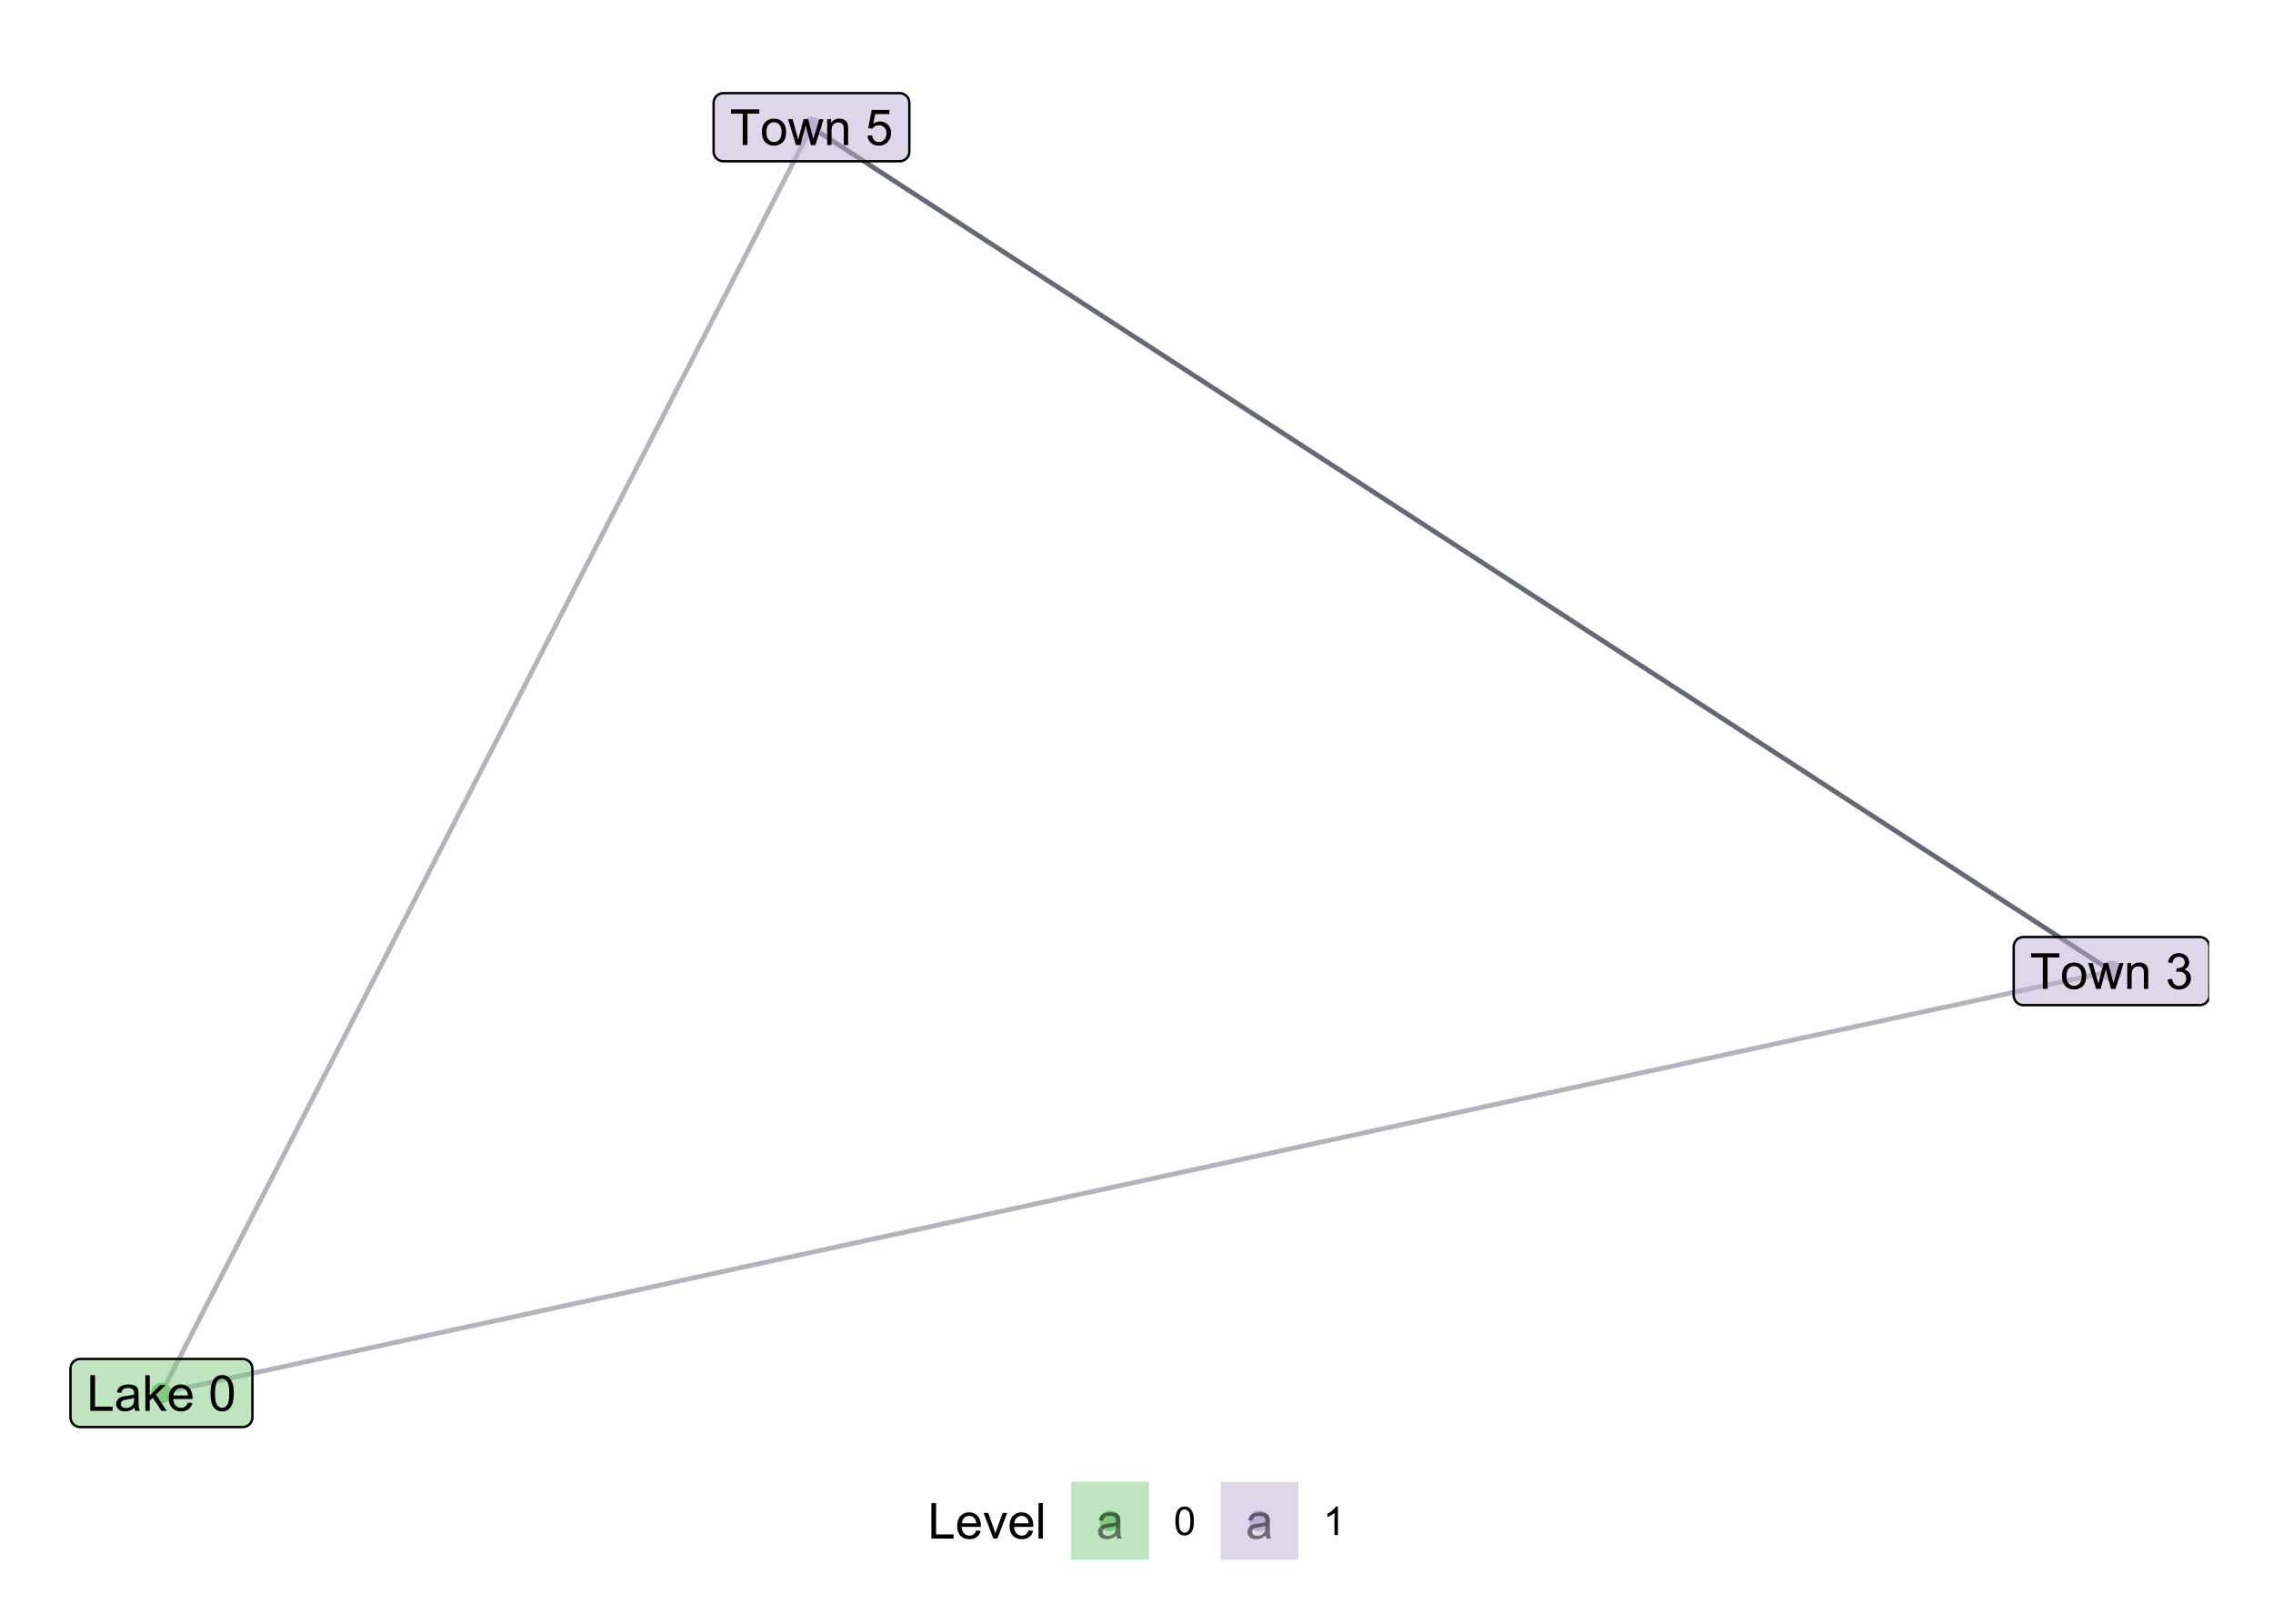 <?xml version="1.0" encoding="UTF-8"?>
<svg xmlns="http://www.w3.org/2000/svg" xmlns:xlink="http://www.w3.org/1999/xlink" width="504pt" height="360pt" viewBox="0 0 504 360" version="1.1">
<defs>
<g>
<symbol overflow="visible" id="glyph0-0">
<path style="stroke:none;" d="M 1.379 0 L 1.379 -6.898 L 6.898 -6.898 L 6.898 0 Z M 1.551 -0.172 L 6.727 -0.172 L 6.727 -6.727 L 1.551 -6.727 Z M 1.551 -0.172 "/>
</symbol>
<symbol overflow="visible" id="glyph0-1">
<path style="stroke:none;" d="M 0.809 0 L 0.809 -7.902 L 1.855 -7.902 L 1.855 -0.934 L 5.746 -0.934 L 5.746 0 Z M 0.809 0 "/>
</symbol>
<symbol overflow="visible" id="glyph0-2">
<path style="stroke:none;" d="M 4.465 -0.707 C 4.105 -0.398 3.758 -0.184 3.426 -0.059 C 3.09 0.066 2.734 0.129 2.355 0.129 C 1.727 0.129 1.242 -0.023 0.906 -0.332 C 0.566 -0.637 0.398 -1.027 0.398 -1.508 C 0.398 -1.785 0.461 -2.043 0.59 -2.277 C 0.715 -2.508 0.883 -2.695 1.09 -2.836 C 1.297 -2.977 1.527 -3.082 1.789 -3.152 C 1.977 -3.203 2.266 -3.25 2.652 -3.301 C 3.434 -3.387 4.012 -3.5 4.383 -3.633 C 4.383 -3.766 4.383 -3.848 4.387 -3.887 C 4.383 -4.277 4.293 -4.559 4.113 -4.723 C 3.863 -4.941 3.492 -5.051 3.008 -5.051 C 2.547 -5.051 2.211 -4.969 1.996 -4.809 C 1.777 -4.648 1.617 -4.367 1.516 -3.961 L 0.566 -4.09 C 0.648 -4.496 0.789 -4.824 0.992 -5.074 C 1.188 -5.324 1.473 -5.516 1.848 -5.652 C 2.219 -5.785 2.652 -5.852 3.148 -5.855 C 3.633 -5.852 4.031 -5.793 4.34 -5.68 C 4.641 -5.562 4.863 -5.418 5.012 -5.246 C 5.152 -5.066 5.254 -4.848 5.316 -4.586 C 5.344 -4.418 5.359 -4.121 5.363 -3.691 L 5.363 -2.398 C 5.359 -1.492 5.383 -0.922 5.426 -0.688 C 5.465 -0.445 5.547 -0.219 5.672 0 L 4.656 0 C 4.555 -0.199 4.492 -0.434 4.465 -0.707 Z M 4.383 -2.875 C 4.031 -2.727 3.5 -2.605 2.797 -2.508 C 2.395 -2.449 2.113 -2.383 1.949 -2.312 C 1.781 -2.238 1.652 -2.133 1.566 -1.996 C 1.473 -1.855 1.43 -1.703 1.434 -1.535 C 1.43 -1.277 1.527 -1.059 1.727 -0.887 C 1.918 -0.711 2.203 -0.625 2.586 -0.629 C 2.957 -0.625 3.289 -0.707 3.582 -0.875 C 3.871 -1.035 4.086 -1.262 4.227 -1.547 C 4.328 -1.766 4.383 -2.086 4.383 -2.516 Z M 4.383 -2.875 "/>
</symbol>
<symbol overflow="visible" id="glyph0-3">
<path style="stroke:none;" d="M 0.734 0 L 0.734 -7.902 L 1.703 -7.902 L 1.703 -3.395 L 4 -5.727 L 5.254 -5.727 L 3.066 -3.602 L 5.477 0 L 4.281 0 L 2.387 -2.926 L 1.703 -2.27 L 1.703 0 Z M 0.734 0 "/>
</symbol>
<symbol overflow="visible" id="glyph0-4">
<path style="stroke:none;" d="M 4.648 -1.844 L 5.648 -1.719 C 5.488 -1.129 5.195 -0.676 4.77 -0.355 C 4.34 -0.031 3.793 0.129 3.133 0.129 C 2.293 0.129 1.629 -0.129 1.137 -0.645 C 0.645 -1.16 0.398 -1.883 0.402 -2.812 C 0.398 -3.773 0.645 -4.52 1.145 -5.055 C 1.637 -5.586 2.281 -5.852 3.078 -5.855 C 3.84 -5.852 4.465 -5.59 4.953 -5.07 C 5.434 -4.547 5.676 -3.816 5.68 -2.875 C 5.676 -2.812 5.676 -2.727 5.676 -2.613 L 1.406 -2.613 C 1.441 -1.984 1.617 -1.5 1.941 -1.168 C 2.258 -0.832 2.656 -0.668 3.137 -0.668 C 3.488 -0.668 3.793 -0.762 4.047 -0.949 C 4.297 -1.137 4.496 -1.434 4.648 -1.844 Z M 1.461 -3.414 L 4.656 -3.414 C 4.613 -3.891 4.492 -4.25 4.289 -4.496 C 3.98 -4.863 3.578 -5.051 3.09 -5.055 C 2.641 -5.051 2.266 -4.902 1.965 -4.605 C 1.656 -4.309 1.488 -3.91 1.461 -3.414 Z M 1.461 -3.414 "/>
</symbol>
<symbol overflow="visible" id="glyph0-5">
<path style="stroke:none;" d=""/>
</symbol>
<symbol overflow="visible" id="glyph0-6">
<path style="stroke:none;" d="M 0.457 -3.898 C 0.457 -4.828 0.551 -5.582 0.746 -6.152 C 0.934 -6.723 1.219 -7.16 1.602 -7.469 C 1.977 -7.777 2.457 -7.934 3.035 -7.934 C 3.457 -7.934 3.828 -7.848 4.148 -7.676 C 4.469 -7.504 4.73 -7.258 4.941 -6.938 C 5.145 -6.617 5.309 -6.227 5.434 -5.766 C 5.551 -5.305 5.613 -4.68 5.613 -3.898 C 5.613 -2.969 5.516 -2.223 5.324 -1.652 C 5.133 -1.082 4.848 -0.641 4.469 -0.332 C 4.09 -0.023 3.613 0.129 3.035 0.133 C 2.27 0.129 1.668 -0.141 1.238 -0.684 C 0.715 -1.34 0.457 -2.41 0.457 -3.898 Z M 1.457 -3.898 C 1.453 -2.598 1.605 -1.734 1.91 -1.309 C 2.215 -0.875 2.59 -0.66 3.035 -0.664 C 3.48 -0.66 3.852 -0.875 4.156 -1.309 C 4.457 -1.738 4.609 -2.602 4.613 -3.898 C 4.609 -5.195 4.457 -6.059 4.156 -6.488 C 3.852 -6.914 3.477 -7.129 3.023 -7.133 C 2.578 -7.129 2.223 -6.941 1.957 -6.566 C 1.621 -6.082 1.453 -5.191 1.457 -3.898 Z M 1.457 -3.898 "/>
</symbol>
<symbol overflow="visible" id="glyph0-7">
<path style="stroke:none;" d="M 2.863 0 L 2.863 -6.969 L 0.258 -6.969 L 0.258 -7.902 L 6.523 -7.902 L 6.523 -6.969 L 3.906 -6.969 L 3.906 0 Z M 2.863 0 "/>
</symbol>
<symbol overflow="visible" id="glyph0-8">
<path style="stroke:none;" d="M 0.367 -2.863 C 0.363 -3.922 0.656 -4.707 1.25 -5.219 C 1.738 -5.641 2.34 -5.852 3.051 -5.855 C 3.836 -5.852 4.48 -5.594 4.98 -5.082 C 5.48 -4.562 5.73 -3.852 5.73 -2.941 C 5.73 -2.207 5.617 -1.625 5.398 -1.203 C 5.172 -0.777 4.852 -0.449 4.434 -0.219 C 4.008 0.016 3.547 0.129 3.051 0.129 C 2.246 0.129 1.598 -0.125 1.105 -0.641 C 0.609 -1.152 0.363 -1.895 0.367 -2.863 Z M 1.363 -2.863 C 1.359 -2.125 1.52 -1.574 1.844 -1.215 C 2.16 -0.848 2.562 -0.668 3.051 -0.668 C 3.531 -0.668 3.934 -0.852 4.254 -1.219 C 4.574 -1.586 4.734 -2.145 4.734 -2.895 C 4.734 -3.602 4.57 -4.137 4.25 -4.504 C 3.926 -4.867 3.527 -5.051 3.051 -5.051 C 2.562 -5.051 2.16 -4.867 1.844 -4.504 C 1.52 -4.141 1.359 -3.594 1.363 -2.863 Z M 1.363 -2.863 "/>
</symbol>
<symbol overflow="visible" id="glyph0-9">
<path style="stroke:none;" d="M 1.785 0 L 0.031 -5.727 L 1.035 -5.727 L 1.945 -2.422 L 2.285 -1.191 C 2.301 -1.246 2.398 -1.641 2.582 -2.371 L 3.492 -5.727 L 4.492 -5.727 L 5.348 -2.402 L 5.633 -1.309 L 5.961 -2.414 L 6.941 -5.727 L 7.887 -5.727 L 6.098 0 L 5.09 0 L 4.176 -3.43 L 3.957 -4.402 L 2.797 0 Z M 1.785 0 "/>
</symbol>
<symbol overflow="visible" id="glyph0-10">
<path style="stroke:none;" d="M 0.727 0 L 0.727 -5.727 L 1.602 -5.727 L 1.602 -4.91 C 2.016 -5.539 2.625 -5.852 3.422 -5.855 C 3.766 -5.852 4.082 -5.789 4.375 -5.668 C 4.66 -5.539 4.875 -5.379 5.023 -5.18 C 5.164 -4.977 5.266 -4.738 5.324 -4.465 C 5.359 -4.285 5.379 -3.969 5.379 -3.52 L 5.379 0 L 4.41 0 L 4.41 -3.48 C 4.406 -3.875 4.367 -4.168 4.297 -4.367 C 4.219 -4.562 4.086 -4.719 3.895 -4.836 C 3.699 -4.949 3.473 -5.008 3.219 -5.012 C 2.801 -5.008 2.445 -4.879 2.148 -4.617 C 1.848 -4.355 1.699 -3.855 1.699 -3.125 L 1.699 0 Z M 0.727 0 "/>
</symbol>
<symbol overflow="visible" id="glyph0-11">
<path style="stroke:none;" d="M 0.465 -2.086 L 1.434 -2.215 C 1.543 -1.664 1.73 -1.266 2 -1.027 C 2.266 -0.781 2.594 -0.66 2.98 -0.664 C 3.434 -0.66 3.82 -0.82 4.137 -1.137 C 4.449 -1.453 4.605 -1.844 4.609 -2.312 C 4.605 -2.754 4.461 -3.121 4.172 -3.414 C 3.879 -3.699 3.508 -3.844 3.062 -3.848 C 2.875 -3.844 2.648 -3.809 2.379 -3.742 L 2.484 -4.594 C 2.547 -4.586 2.598 -4.582 2.641 -4.582 C 3.051 -4.582 3.422 -4.688 3.758 -4.906 C 4.086 -5.117 4.254 -5.449 4.254 -5.902 C 4.254 -6.254 4.133 -6.551 3.891 -6.785 C 3.648 -7.02 3.336 -7.137 2.961 -7.137 C 2.578 -7.137 2.266 -7.016 2.016 -6.781 C 1.766 -6.539 1.602 -6.184 1.531 -5.715 L 0.562 -5.887 C 0.68 -6.535 0.945 -7.039 1.367 -7.398 C 1.785 -7.754 2.309 -7.934 2.938 -7.934 C 3.367 -7.934 3.766 -7.84 4.129 -7.656 C 4.488 -7.469 4.766 -7.215 4.961 -6.898 C 5.152 -6.578 5.25 -6.242 5.25 -5.883 C 5.25 -5.539 5.156 -5.227 4.973 -4.945 C 4.789 -4.664 4.52 -4.441 4.16 -4.281 C 4.629 -4.168 4.992 -3.941 5.25 -3.605 C 5.508 -3.262 5.637 -2.84 5.637 -2.336 C 5.637 -1.645 5.383 -1.059 4.883 -0.578 C 4.375 -0.098 3.742 0.141 2.977 0.141 C 2.281 0.141 1.703 -0.066 1.246 -0.48 C 0.789 -0.895 0.527 -1.43 0.465 -2.086 Z M 0.465 -2.086 "/>
</symbol>
<symbol overflow="visible" id="glyph0-12">
<path style="stroke:none;" d="M 0.457 -2.07 L 1.477 -2.156 C 1.551 -1.66 1.723 -1.285 2 -1.039 C 2.273 -0.785 2.605 -0.66 2.996 -0.664 C 3.461 -0.66 3.859 -0.836 4.184 -1.191 C 4.504 -1.539 4.664 -2.008 4.668 -2.594 C 4.664 -3.145 4.508 -3.582 4.199 -3.902 C 3.887 -4.223 3.48 -4.383 2.98 -4.383 C 2.664 -4.383 2.383 -4.309 2.133 -4.168 C 1.883 -4.023 1.684 -3.84 1.543 -3.617 L 0.629 -3.734 L 1.395 -7.793 L 5.324 -7.793 L 5.324 -6.867 L 2.172 -6.867 L 1.746 -4.742 C 2.219 -5.07 2.715 -5.238 3.238 -5.238 C 3.926 -5.238 4.508 -4.996 4.984 -4.52 C 5.457 -4.039 5.695 -3.426 5.699 -2.68 C 5.695 -1.961 5.488 -1.344 5.074 -0.824 C 4.566 -0.188 3.871 0.129 2.996 0.133 C 2.273 0.129 1.688 -0.07 1.234 -0.469 C 0.777 -0.871 0.52 -1.402 0.457 -2.07 Z M 0.457 -2.07 "/>
</symbol>
<symbol overflow="visible" id="glyph1-0">
<path style="stroke:none;" d="M 1.375 0 L 1.375 -6.875 L 6.875 -6.875 L 6.875 0 Z M 1.547 -0.172 L 6.703 -0.172 L 6.703 -6.703 L 1.547 -6.703 Z M 1.547 -0.172 "/>
</symbol>
<symbol overflow="visible" id="glyph1-1">
<path style="stroke:none;" d="M 0.805 0 L 0.805 -7.875 L 1.848 -7.875 L 1.848 -0.93 L 5.727 -0.93 L 5.727 0 Z M 0.805 0 "/>
</symbol>
<symbol overflow="visible" id="glyph1-2">
<path style="stroke:none;" d="M 4.629 -1.836 L 5.629 -1.715 C 5.469 -1.125 5.176 -0.672 4.75 -0.352 C 4.324 -0.031 3.781 0.129 3.121 0.129 C 2.281 0.129 1.617 -0.125 1.133 -0.641 C 0.641 -1.152 0.398 -1.875 0.402 -2.805 C 0.398 -3.762 0.645 -4.504 1.145 -5.035 C 1.637 -5.562 2.277 -5.828 3.066 -5.832 C 3.824 -5.828 4.449 -5.57 4.934 -5.051 C 5.418 -4.531 5.66 -3.801 5.66 -2.863 C 5.66 -2.805 5.656 -2.719 5.656 -2.605 L 1.402 -2.605 C 1.434 -1.977 1.613 -1.496 1.934 -1.164 C 2.25 -0.828 2.645 -0.66 3.125 -0.664 C 3.477 -0.66 3.781 -0.754 4.031 -0.945 C 4.281 -1.129 4.48 -1.426 4.629 -1.836 Z M 1.457 -3.398 L 4.641 -3.398 C 4.598 -3.879 4.473 -4.238 4.273 -4.48 C 3.961 -4.852 3.562 -5.039 3.078 -5.039 C 2.629 -5.039 2.258 -4.891 1.957 -4.594 C 1.652 -4.297 1.484 -3.898 1.457 -3.398 Z M 1.457 -3.398 "/>
</symbol>
<symbol overflow="visible" id="glyph1-3">
<path style="stroke:none;" d="M 2.309 0 L 0.141 -5.703 L 1.16 -5.703 L 2.383 -2.289 C 2.512 -1.918 2.633 -1.535 2.75 -1.141 C 2.832 -1.438 2.953 -1.797 3.109 -2.223 L 4.379 -5.703 L 5.371 -5.703 L 3.211 0 Z M 2.309 0 "/>
</symbol>
<symbol overflow="visible" id="glyph1-4">
<path style="stroke:none;" d="M 0.703 0 L 0.703 -7.875 L 1.672 -7.875 L 1.672 0 Z M 0.703 0 "/>
</symbol>
<symbol overflow="visible" id="glyph2-0">
<path style="stroke:none;" d="M 1.102 0 L 1.102 -5.5 L 5.5 -5.5 L 5.5 0 Z M 1.238 -0.137 L 5.363 -0.137 L 5.363 -5.363 L 1.238 -5.363 Z M 1.238 -0.137 "/>
</symbol>
<symbol overflow="visible" id="glyph2-1">
<path style="stroke:none;" d="M 0.367 -3.105 C 0.363 -3.848 0.438 -4.445 0.594 -4.902 C 0.742 -5.355 0.973 -5.707 1.277 -5.953 C 1.578 -6.199 1.957 -6.32 2.418 -6.324 C 2.754 -6.32 3.051 -6.254 3.309 -6.121 C 3.562 -5.984 3.773 -5.789 3.938 -5.531 C 4.102 -5.273 4.23 -4.961 4.328 -4.594 C 4.422 -4.227 4.469 -3.73 4.473 -3.105 C 4.469 -2.367 4.395 -1.77 4.242 -1.316 C 4.09 -0.859 3.863 -0.508 3.562 -0.262 C 3.258 -0.016 2.875 0.105 2.418 0.109 C 1.809 0.105 1.332 -0.109 0.988 -0.547 C 0.57 -1.066 0.363 -1.922 0.367 -3.105 Z M 1.16 -3.105 C 1.16 -2.07 1.281 -1.379 1.523 -1.039 C 1.766 -0.695 2.062 -0.527 2.418 -0.527 C 2.773 -0.527 3.074 -0.699 3.316 -1.043 C 3.559 -1.387 3.68 -2.074 3.68 -3.105 C 3.68 -4.145 3.559 -4.832 3.316 -5.172 C 3.074 -5.512 2.77 -5.684 2.41 -5.684 C 2.051 -5.684 1.77 -5.531 1.559 -5.234 C 1.293 -4.844 1.16 -4.137 1.16 -3.105 Z M 1.16 -3.105 "/>
</symbol>
<symbol overflow="visible" id="glyph2-2">
<path style="stroke:none;" d="M 3.277 0 L 2.504 0 L 2.504 -4.93 C 2.316 -4.75 2.074 -4.574 1.773 -4.395 C 1.469 -4.215 1.195 -4.082 0.957 -3.996 L 0.957 -4.742 C 1.387 -4.941 1.766 -5.188 2.09 -5.48 C 2.414 -5.77 2.645 -6.051 2.781 -6.324 L 3.277 -6.324 Z M 3.277 0 "/>
</symbol>
</g>
<clipPath id="clip1">
  <path d="M 446 207 L 489.824 207 L 489.824 223 L 446 223 Z M 446 207 "/>
</clipPath>
<clipPath id="clip2">
  <path d="M 446 207 L 489.824 207 L 489.824 224 L 446 224 Z M 446 207 "/>
</clipPath>
</defs>
<g id="surface34">
<rect x="0" y="0" width="504" height="360" style="fill:rgb(100%,100%,100%);fill-opacity:1;stroke:none;"/>
<path style="fill:none;stroke-width:1.067;stroke-linecap:butt;stroke-linejoin:round;stroke:rgb(69.412%,70.588%,72.941%);stroke-opacity:1;stroke-miterlimit:1;" d="M 35.793 308.844 L 40.16 307.902 L 44.531 306.957 L 70.734 301.285 L 75.105 300.34 L 79.473 299.395 L 83.84 298.453 L 96.941 295.617 L 101.312 294.672 L 123.148 289.945 L 127.52 289.004 L 153.723 283.332 L 158.094 282.387 L 166.828 280.496 L 171.195 279.555 L 179.93 277.664 L 184.301 276.719 L 206.137 271.992 L 210.508 271.047 L 214.875 270.105 L 236.711 265.379 L 241.082 264.434 L 249.816 262.543 L 254.184 261.602 L 262.918 259.711 L 267.289 258.766 L 293.492 253.094 L 297.863 252.152 L 319.699 247.426 L 324.07 246.48 L 337.172 243.645 L 341.539 242.703 L 345.906 241.758 L 350.277 240.812 L 376.48 235.141 L 380.852 234.195 L 385.219 233.254 L 402.688 229.473 L 407.059 228.527 L 424.527 224.746 L 428.895 223.805 L 433.266 222.859 L 459.469 217.188 L 463.84 216.242 L 468.207 215.297 "/>
<path style="fill:none;stroke-width:1.067;stroke-linecap:butt;stroke-linejoin:round;stroke:rgb(69.412%,70.588%,72.941%);stroke-opacity:1;stroke-miterlimit:1;" d="M 35.793 308.844 L 37.25 306.012 L 38.707 303.176 L 40.16 300.34 L 41.617 297.508 L 44.531 291.836 L 45.984 289.004 L 48.898 283.332 L 50.352 280.496 L 51.809 277.664 L 54.723 271.992 L 56.176 269.16 L 59.09 263.488 L 60.543 260.656 L 63.457 254.984 L 64.914 252.152 L 66.367 249.316 L 69.281 243.645 L 70.734 240.812 L 73.648 235.141 L 75.105 232.309 L 76.559 229.473 L 78.016 226.637 L 79.473 223.805 L 80.93 220.969 L 82.383 218.133 L 83.84 215.297 L 85.297 212.465 L 86.75 209.629 L 88.207 206.793 L 89.664 203.961 L 91.121 201.125 L 92.574 198.289 L 94.031 195.457 L 95.488 192.621 L 96.941 189.785 L 98.398 186.953 L 101.312 181.281 L 102.766 178.445 L 104.223 175.613 L 105.68 172.777 L 107.133 169.941 L 108.59 167.109 L 111.504 161.438 L 112.957 158.605 L 115.871 152.934 L 117.324 150.098 L 118.781 147.266 L 121.695 141.594 L 123.148 138.762 L 126.062 133.09 L 127.52 130.258 L 128.973 127.422 L 130.43 124.586 L 131.887 121.754 L 133.34 118.918 L 136.254 113.246 L 137.711 110.414 L 139.164 107.578 L 140.621 104.742 L 142.078 101.91 L 143.531 99.074 L 144.988 96.238 L 146.445 93.406 L 147.902 90.57 L 149.355 87.734 L 150.812 84.898 L 152.27 82.066 L 153.723 79.23 L 155.18 76.395 L 156.637 73.562 L 158.094 70.727 L 159.547 67.891 L 161.004 65.059 L 162.461 62.223 L 163.914 59.387 L 165.371 56.555 L 168.285 50.883 L 169.738 48.047 L 171.195 45.215 L 174.109 39.543 L 175.562 36.711 L 178.477 31.039 L 179.93 28.207 "/>
<path style="fill:none;stroke-width:1.067;stroke-linecap:butt;stroke-linejoin:round;stroke:rgb(39.216%,41.176%,45.098%);stroke-opacity:1;stroke-miterlimit:1;" d="M 468.207 215.297 L 465.293 213.41 L 462.383 211.52 L 459.469 209.629 L 453.648 205.848 L 450.734 203.961 L 447.824 202.07 L 444.91 200.18 L 442 198.289 L 439.086 196.402 L 433.266 192.621 L 430.352 190.73 L 427.441 188.84 L 424.527 186.953 L 421.617 185.062 L 418.703 183.172 L 415.793 181.281 L 412.879 179.391 L 409.969 177.504 L 407.059 175.613 L 404.145 173.723 L 401.234 171.832 L 398.32 169.941 L 395.41 168.055 L 392.496 166.164 L 386.676 162.383 L 383.762 160.492 L 380.852 158.605 L 377.938 156.715 L 375.027 154.824 L 372.113 152.934 L 369.203 151.043 L 366.289 149.156 L 360.469 145.375 L 357.555 143.484 L 354.645 141.594 L 351.73 139.707 L 348.82 137.816 L 345.906 135.926 L 340.086 132.145 L 337.172 130.258 L 334.262 128.367 L 331.348 126.477 L 328.438 124.586 L 325.523 122.695 L 322.613 120.809 L 319.699 118.918 L 313.879 115.137 L 310.965 113.246 L 308.055 111.359 L 305.141 109.469 L 302.23 107.578 L 299.316 105.688 L 296.406 103.797 L 293.492 101.91 L 287.672 98.129 L 284.758 96.238 L 281.848 94.348 L 278.934 92.461 L 276.023 90.57 L 273.109 88.68 L 267.289 84.898 L 264.375 83.012 L 261.465 81.121 L 258.551 79.23 L 255.641 77.34 L 252.727 75.449 L 249.816 73.562 L 246.902 71.672 L 241.082 67.891 L 238.168 66 L 235.258 64.113 L 232.344 62.223 L 229.434 60.332 L 226.52 58.441 L 223.609 56.555 L 220.699 54.664 L 217.785 52.773 L 214.875 50.883 L 211.961 48.992 L 209.051 47.105 L 206.137 45.215 L 203.227 43.324 L 200.312 41.434 L 197.402 39.543 L 194.492 37.656 L 191.578 35.766 L 188.668 33.875 L 185.754 31.984 L 182.844 30.094 L 179.93 28.207 "/>
<path style="fill-rule:nonzero;fill:rgb(49.804%,78.824%,49.804%);fill-opacity:1;stroke-width:0.709;stroke-linecap:round;stroke-linejoin:round;stroke:rgb(49.804%,78.824%,49.804%);stroke-opacity:1;stroke-miterlimit:10;" d="M 37.75 308.844 C 37.75 311.453 33.84 311.453 33.84 308.844 C 33.84 306.238 37.75 306.238 37.75 308.844 "/>
<path style="fill-rule:nonzero;fill:rgb(74.51%,68.235%,83.137%);fill-opacity:1;stroke-width:0.709;stroke-linecap:round;stroke-linejoin:round;stroke:rgb(74.51%,68.235%,83.137%);stroke-opacity:1;stroke-miterlimit:10;" d="M 470.16 215.297 C 470.16 217.906 466.25 217.906 466.25 215.297 C 466.25 212.691 470.16 212.691 470.16 215.297 "/>
<path style="fill-rule:nonzero;fill:rgb(74.51%,68.235%,83.137%);fill-opacity:1;stroke-width:0.709;stroke-linecap:round;stroke-linejoin:round;stroke:rgb(74.51%,68.235%,83.137%);stroke-opacity:1;stroke-miterlimit:10;" d="M 181.887 28.207 C 181.887 30.812 177.977 30.812 177.977 28.207 C 177.977 25.598 181.887 25.598 181.887 28.207 "/>
<path style="fill-rule:nonzero;fill:rgb(49.804%,78.824%,49.804%);fill-opacity:0.502;stroke-width:0.533;stroke-linecap:round;stroke-linejoin:round;stroke:rgb(0%,0%,0%);stroke-opacity:1;stroke-miterlimit:10;" d="M 17.781 316.398 L 53.809 316.398 L 53.719 316.395 L 54.066 316.383 L 54.406 316.312 L 54.734 316.188 L 55.035 316.016 L 55.305 315.793 L 55.535 315.535 L 55.719 315.242 L 55.855 314.922 L 55.938 314.582 L 55.969 314.238 L 55.969 303.453 L 55.938 303.109 L 55.855 302.77 L 55.719 302.449 L 55.535 302.156 L 55.305 301.895 L 55.035 301.676 L 54.734 301.504 L 54.406 301.379 L 54.066 301.309 L 53.809 301.293 L 17.781 301.293 L 18.043 301.309 L 17.695 301.297 L 17.348 301.34 L 17.016 301.434 L 16.699 301.582 L 16.414 301.781 L 16.164 302.023 L 15.957 302.301 L 15.793 302.609 L 15.684 302.938 L 15.629 303.281 L 15.621 303.453 L 15.621 314.238 L 15.629 314.062 L 15.629 314.41 L 15.684 314.754 L 15.793 315.082 L 15.957 315.391 L 16.164 315.668 L 16.414 315.91 L 16.699 316.105 L 17.016 316.258 L 17.348 316.352 L 17.695 316.395 Z M 17.781 316.398 "/>
<g style="fill:rgb(0%,0%,0%);fill-opacity:1;">
  <use xlink:href="#glyph0-1" x="19.219" y="312.797"/>
  <use xlink:href="#glyph0-2" x="25.358" y="312.797"/>
  <use xlink:href="#glyph0-3" x="31.498" y="312.797"/>
  <use xlink:href="#glyph0-4" x="37.018" y="312.797"/>
  <use xlink:href="#glyph0-5" x="43.158" y="312.797"/>
  <use xlink:href="#glyph0-6" x="46.225" y="312.797"/>
</g>
<g clip-path="url(#clip1)" clip-rule="nonzero">
<path style=" stroke:none;fill-rule:nonzero;fill:rgb(74.51%,68.235%,83.137%);fill-opacity:0.502;" d="M 448.664 222.852 L 487.746 222.852 L 487.66 222.848 L 488.008 222.836 L 488.348 222.766 L 488.672 222.641 L 488.973 222.469 L 489.242 222.246 L 489.473 221.988 L 489.66 221.695 L 489.797 221.375 L 489.879 221.035 L 489.906 220.691 L 489.906 209.906 L 489.879 209.562 L 489.797 209.223 L 489.66 208.902 L 489.473 208.609 L 489.242 208.352 L 488.973 208.129 L 488.672 207.957 L 488.348 207.832 L 488.008 207.762 L 487.746 207.746 L 448.664 207.746 L 448.926 207.762 L 448.578 207.75 L 448.234 207.793 L 447.898 207.887 L 447.586 208.035 L 447.301 208.234 L 447.047 208.477 L 446.84 208.754 L 446.68 209.062 L 446.566 209.391 L 446.512 209.734 L 446.504 209.906 L 446.504 220.691 L 446.512 220.516 L 446.512 220.863 L 446.566 221.207 L 446.68 221.535 L 446.84 221.844 L 447.047 222.121 L 447.301 222.363 L 447.586 222.562 L 447.898 222.711 L 448.234 222.805 L 448.578 222.848 Z M 448.664 222.852 "/>
</g>
<g clip-path="url(#clip2)" clip-rule="nonzero">
<path style="fill:none;stroke-width:0.533;stroke-linecap:round;stroke-linejoin:round;stroke:rgb(0%,0%,0%);stroke-opacity:1;stroke-miterlimit:10;" d="M 448.664 222.852 L 487.746 222.852 L 487.66 222.848 L 488.008 222.836 L 488.348 222.766 L 488.672 222.641 L 488.973 222.469 L 489.242 222.246 L 489.473 221.988 L 489.66 221.695 L 489.797 221.375 L 489.879 221.035 L 489.906 220.691 L 489.906 209.906 L 489.879 209.562 L 489.797 209.223 L 489.66 208.902 L 489.473 208.609 L 489.242 208.352 L 488.973 208.129 L 488.672 207.957 L 488.348 207.832 L 488.008 207.762 L 487.746 207.746 L 448.664 207.746 L 448.926 207.762 L 448.578 207.75 L 448.234 207.793 L 447.898 207.887 L 447.586 208.035 L 447.301 208.234 L 447.047 208.477 L 446.84 208.754 L 446.68 209.062 L 446.566 209.391 L 446.512 209.734 L 446.504 209.906 L 446.504 220.691 L 446.512 220.516 L 446.512 220.863 L 446.566 221.207 L 446.68 221.535 L 446.84 221.844 L 447.047 222.121 L 447.301 222.363 L 447.586 222.562 L 447.898 222.711 L 448.234 222.805 L 448.578 222.848 Z M 448.664 222.852 "/>
</g>
<g style="fill:rgb(0%,0%,0%);fill-opacity:1;">
  <use xlink:href="#glyph0-7" x="450.105" y="219.25"/>
  <use xlink:href="#glyph0-8" x="456.849" y="219.25"/>
  <use xlink:href="#glyph0-9" x="462.989" y="219.25"/>
  <use xlink:href="#glyph0-10" x="470.961" y="219.25"/>
  <use xlink:href="#glyph0-5" x="477.101" y="219.25"/>
  <use xlink:href="#glyph0-11" x="480.168" y="219.25"/>
</g>
<path style="fill-rule:nonzero;fill:rgb(74.51%,68.235%,83.137%);fill-opacity:0.502;stroke-width:0.533;stroke-linecap:round;stroke-linejoin:round;stroke:rgb(0%,0%,0%);stroke-opacity:1;stroke-miterlimit:10;" d="M 160.391 35.758 L 199.473 35.758 L 199.387 35.754 L 199.734 35.742 L 200.074 35.672 L 200.398 35.547 L 200.699 35.375 L 200.969 35.152 L 201.199 34.895 L 201.387 34.602 L 201.52 34.281 L 201.605 33.941 L 201.633 33.598 L 201.633 22.812 L 201.605 22.469 L 201.52 22.129 L 201.387 21.809 L 201.199 21.516 L 200.969 21.258 L 200.699 21.035 L 200.398 20.863 L 200.074 20.738 L 199.734 20.668 L 199.473 20.652 L 160.391 20.652 L 160.652 20.668 L 160.305 20.656 L 159.957 20.699 L 159.625 20.793 L 159.309 20.945 L 159.023 21.141 L 158.773 21.383 L 158.566 21.66 L 158.402 21.969 L 158.293 22.297 L 158.238 22.641 L 158.23 22.812 L 158.23 33.598 L 158.238 33.422 L 158.238 33.77 L 158.293 34.113 L 158.402 34.441 L 158.566 34.75 L 158.773 35.027 L 159.023 35.27 L 159.309 35.469 L 159.625 35.617 L 159.957 35.711 L 160.305 35.754 Z M 160.391 35.758 "/>
<g style="fill:rgb(0%,0%,0%);fill-opacity:1;">
  <use xlink:href="#glyph0-7" x="161.828" y="32.156"/>
  <use xlink:href="#glyph0-8" x="168.572" y="32.156"/>
  <use xlink:href="#glyph0-9" x="174.711" y="32.156"/>
  <use xlink:href="#glyph0-10" x="182.684" y="32.156"/>
  <use xlink:href="#glyph0-5" x="188.824" y="32.156"/>
  <use xlink:href="#glyph0-12" x="191.891" y="32.156"/>
</g>
<g style="fill:rgb(0%,0%,0%);fill-opacity:1;">
  <use xlink:href="#glyph1-1" x="205.719" y="341.125"/>
  <use xlink:href="#glyph1-2" x="211.836" y="341.125"/>
  <use xlink:href="#glyph1-3" x="217.954" y="341.125"/>
  <use xlink:href="#glyph1-2" x="223.454" y="341.125"/>
  <use xlink:href="#glyph1-4" x="229.572" y="341.125"/>
</g>
<path style="fill-rule:nonzero;fill:rgb(49.804%,78.824%,49.804%);fill-opacity:1;stroke-width:0.709;stroke-linecap:round;stroke-linejoin:round;stroke:rgb(49.804%,78.824%,49.804%);stroke-opacity:1;stroke-miterlimit:10;" d="M 248.09 337.188 C 248.09 339.793 244.18 339.793 244.18 337.188 C 244.18 334.582 248.09 334.582 248.09 337.188 "/>
<path style=" stroke:none;fill-rule:nonzero;fill:rgb(49.804%,78.824%,49.804%);fill-opacity:0.502;" d="M 237.496 345.828 L 254.777 345.828 L 254.777 328.547 L 237.496 328.547 Z M 237.496 345.828 "/>
<g style="fill:rgb(0%,0%,0%);fill-opacity:0.502;">
  <use xlink:href="#glyph0-2" x="243.066" y="341.137"/>
</g>
<path style="fill-rule:nonzero;fill:rgb(74.51%,68.235%,83.137%);fill-opacity:1;stroke-width:0.709;stroke-linecap:round;stroke-linejoin:round;stroke:rgb(74.51%,68.235%,83.137%);stroke-opacity:1;stroke-miterlimit:10;" d="M 281.223 337.188 C 281.223 339.793 277.312 339.793 277.312 337.188 C 277.312 334.582 281.223 334.582 281.223 337.188 "/>
<path style=" stroke:none;fill-rule:nonzero;fill:rgb(74.51%,68.235%,83.137%);fill-opacity:0.502;" d="M 270.629 345.828 L 287.91 345.828 L 287.91 328.547 L 270.629 328.547 Z M 270.629 345.828 "/>
<g style="fill:rgb(0%,0%,0%);fill-opacity:0.502;">
  <use xlink:href="#glyph0-2" x="276.199" y="341.137"/>
</g>
<g style="fill:rgb(0%,0%,0%);fill-opacity:1;">
  <use xlink:href="#glyph2-1" x="260.254" y="340.336"/>
</g>
<g style="fill:rgb(0%,0%,0%);fill-opacity:1;">
  <use xlink:href="#glyph2-2" x="293.387" y="340.336"/>
</g>
</g>
</svg>
